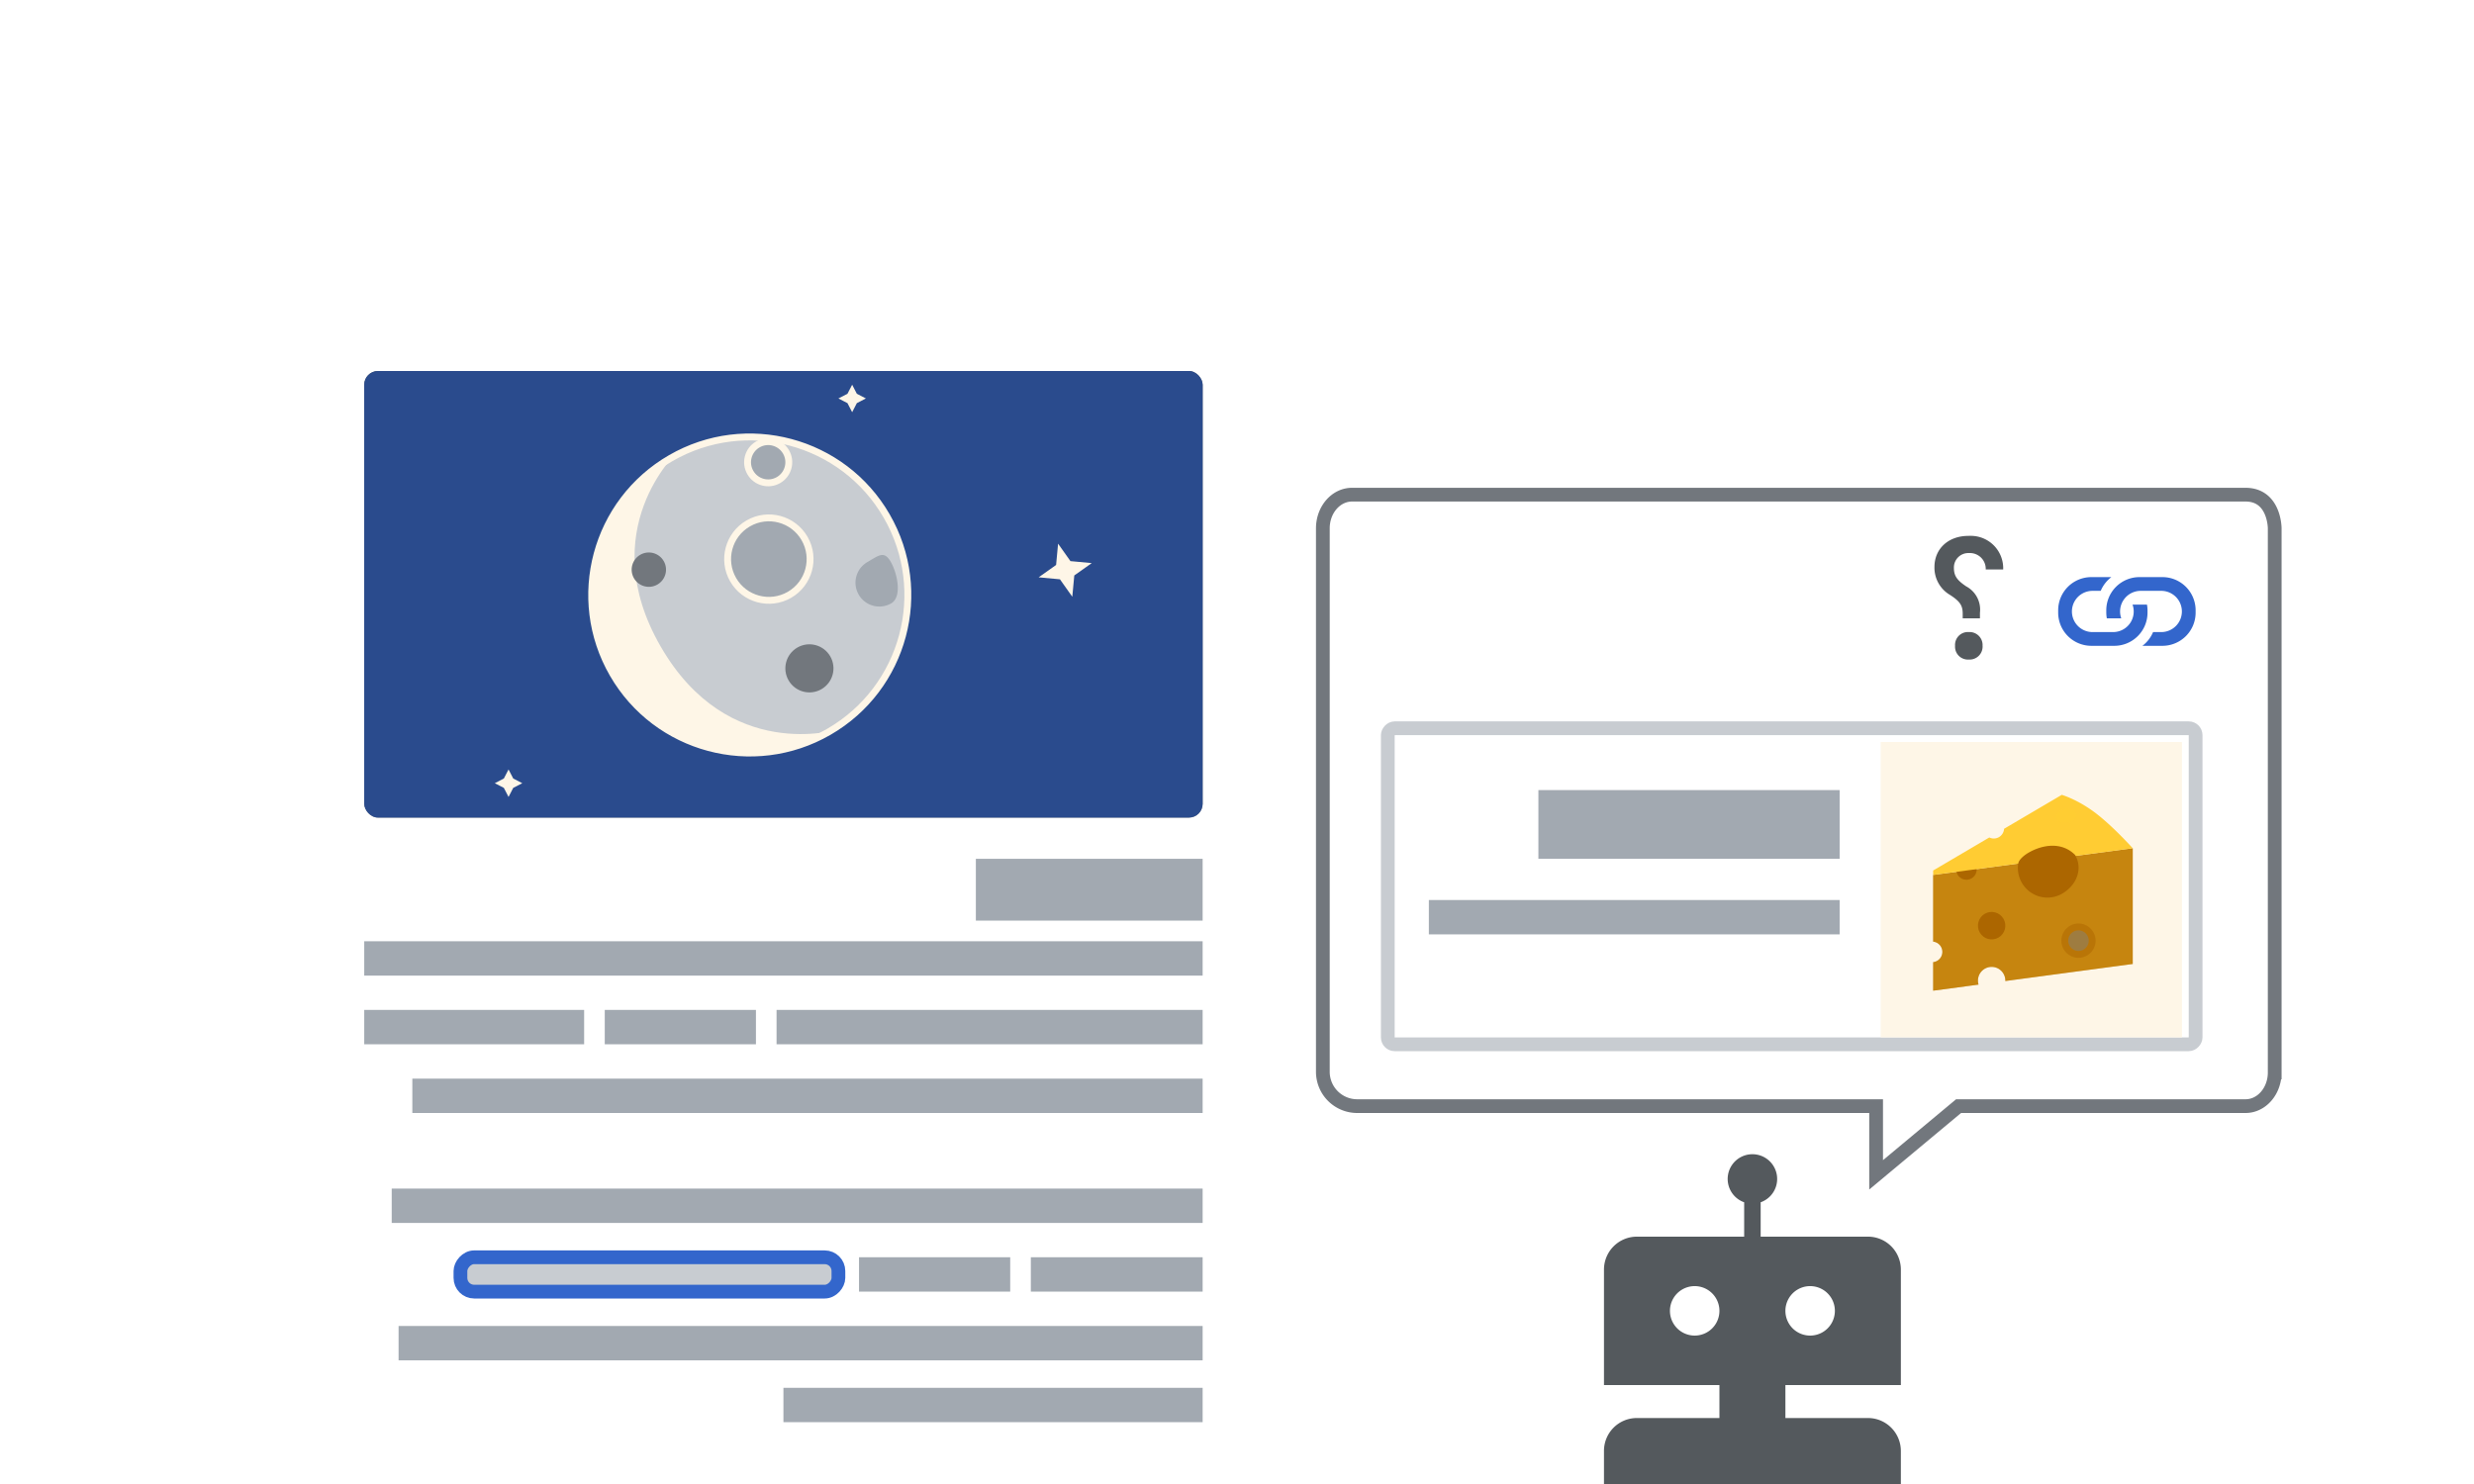 <svg xmlns="http://www.w3.org/2000/svg" width="360" height="216" fill="none" viewBox="0 0 360 216">
	<g clip-path="url(#a)">
		<g filter="url(#b)">
			<path fill="#fff" d="M185 47H43v170h142z"/>
		</g>
		<path fill="#a2a9b1" d="M175 202h-61v5h61zm0-9H58v5h117z"/>
		<rect width="55" height="5" fill="#c8ccd1" stroke="#36c" stroke-linecap="square" stroke-width="2" rx="2" transform="matrix(-1 0 0 1 122 183)"/>
		<path fill="#a2a9b1" d="M175 183h-25v5h25zm-28 0h-22v5h22zm28-10H57v5h118zm0-16H60v5h115zm-90-10H53v5h32zm25 0H88v5h22zm65 0h-62v5h62zm0-10H53v5h122zm0-12h-33v9h33z"/>
		<rect width="122" height="65" x="53" y="54" fill="url(#c)" rx="2"/>
		<rect width="122" height="65" x="53" y="54" fill="#2a4b8d" rx="2" style="mix-blend-mode:overlay"/>
		<path fill="#fef6e7" d="m158.864 81.96-2.541 1.8-.288 3.1-1.799-2.54-3.1-.289 2.541-1.799.288-3.1 1.799 2.541zM124 55.996l.682 1.318 1.318.682-1.318.682-.682 1.318-.682-1.318-1.318-.682 1.318-.682zm-50 56 .682 1.318 1.318.682-1.318.682-.682 1.318-.682-1.318-1.318-.682 1.318-.682z"/>
		<circle cx="109.102" cy="86.602" r="23" fill="#c8ccd1" stroke="#fef6e7" transform="rotate(-30 109.102 86.602)"/>
		<g filter="url(#d)">
			<path fill="#fef6e7" d="M95.146 94.118c9.819 17.008 25.753 12.06 25.753 12.06-11.473 6.625-25.995 2.952-32.435-8.203s-2.36-25.567 9.113-32.19c0 0-12.251 11.324-2.431 28.333"/>
		</g>
		<circle cx="117.781" cy="97.281" r="3.5" fill="#72777d" transform="rotate(-30 117.781 97.281)"/>
		<path fill="#a2a9b1" d="M129.606 81.757c.958 1.66 1.722 5.114.062 6.073a3.47 3.47 0 0 1-3.47-6.01c1.66-.959 2.45-1.723 3.408-.063"/>
		<circle cx="94.415" cy="82.915" r="2.5" fill="#72777d" transform="rotate(-30 94.415 82.915)"/>
		<circle cx="111.879" cy="81.379" r="6" fill="#a2a9b1" stroke="#fef6e7" transform="rotate(-30 111.879 81.38)"/>
		<circle cx="111.781" cy="67.281" r="3" fill="#a2a9b1" stroke="#fef6e7" transform="rotate(-30 111.781 67.281)"/>
		<path fill="#fff" stroke="#72777d" stroke-width="2" d="M331 156.1V76.9s0-4.9-4.246-4.9H196.739c-2.345 0-4.247 2.194-4.247 4.9V156a5 5 0 0 0 5 5H273v10l12-10h41.754c2.345 0 4.246-2.194 4.246-4.9Z"/>
		<path fill="#36c" fill-rule="evenodd" d="M311.752 94h2.91a4.83 4.83 0 0 0 4.83-4.83v-.34a4.83 4.83 0 0 0-4.83-4.83h-3.34a4.83 4.83 0 0 0-4.83 4.83v.34q.005.418.08.83h2.1a3 3 0 0 1 2.82-4h3a3 3 0 1 1 0 6h-1.19a4.87 4.87 0 0 1-1.55 2m-4.52-10h-2.91a4.83 4.83 0 0 0-4.83 4.83v.34a4.83 4.83 0 0 0 4.83 4.83h3.34a4.83 4.83 0 0 0 4.83-4.83v-.34a4.7 4.7 0 0 0-.08-.83h-2.1a2.998 2.998 0 0 1-2.82 4h-3a3 3 0 0 1 0-6h1.19a4.9 4.9 0 0 1 1.55-2"/>
		<rect width="117.549" height="46" x="-1" y="1" fill="#fff" stroke="#c8ccd1" stroke-width="2" rx="1" transform="matrix(-1 0 0 1 318.492 105)"/>
		<path fill="#a2a9b1" d="M267.692 131h-59.774v5h59.774z"/>
		<path fill="#fef6e7" d="M317.504 108h-43.835v43h43.835z"/>
		<path fill="#ac6600" fill-rule="evenodd" d="m281.3 127.352 29.042-3.887v16.843l-18.539 2.481a2 2 0 0 0-.266-1.057 1.99 1.99 0 0 0-2.722-.732 2 2 0 0 0-.911 2.311l-6.604.884v-4.152a1.503 1.503 0 0 0 0-2.988z"/>
		<path fill="#fc3" fill-opacity=".31" fill-rule="evenodd" d="m281.3 127.352 29.042-3.887v16.843l-18.539 2.481a2 2 0 0 0-.266-1.057 1.99 1.99 0 0 0-2.722-.732 2 2 0 0 0-.911 2.311l-6.604.884v-4.152a1.503 1.503 0 0 0 0-2.988z"/>
		<g opacity=".5">
			<path fill="#767471" d="M304.171 135.916a2.003 2.003 0 0 1-.728 2.731 1.99 1.99 0 0 1-2.721-.733 2.004 2.004 0 0 1 .729-2.731 1.99 1.99 0 0 1 2.72.733" style="mix-blend-mode:multiply"/>
			<path stroke="#ac6600" d="M304.171 135.916a2.003 2.003 0 0 1-.728 2.731 1.99 1.99 0 0 1-2.721-.733 2.004 2.004 0 0 1 .729-2.731 1.99 1.99 0 0 1 2.72.733Z"/>
		</g>
		<ellipse cx="1.994" cy="1.998" fill="#ac6600" rx="1.994" ry="1.998" transform="matrix(.865 -.501 .499 .867 287.089 134)"/>
		<ellipse cx="1.496" cy="1.499" fill="#ac6600" rx="1.496" ry="1.499" transform="matrix(.865 -.501 .499 .867 284.101 126)"/>
		<path fill="#fc3" fill-rule="evenodd" d="m310.342 123.465-29.042 3.887v-.648l8.17-4.807a1.497 1.497 0 0 0 2.149-1.265l8.397-4.941s2.259.648 4.84 2.591 5.486 5.183 5.486 5.183"/>
		<path fill="#ac6600" d="M301.952 124.437c1.188 2.064.184 4.44-1.873 5.632a4.29 4.29 0 0 1-5.874-1.58 4.3 4.3 0 0 1-.535-2.757c.091-.647.947-1.295 1.506-1.619 2.056-1.192 4.84-1.62 6.776.324"/>
		<ellipse cx="1.494" cy="1" fill="#fc3" fill-opacity=".66" rx="1.494" ry="1" style="mix-blend-mode:multiply" transform="rotate(-8.178 974.826 -2032.555)skewX(-.061)"/>
		<path fill="#a2a9b1" d="M267.692 115h-43.835v10h43.835z"/>
		<path fill="#54595d" fill-rule="evenodd" d="M288.489 93.998a1.89 1.89 0 0 0-1.77-2h-.23a1.87 1.87 0 0 0-2 1.73q-.015.135 0 .27a1.87 1.87 0 0 0 1.73 2q.134.015.27 0a1.88 1.88 0 0 0 2-1.75q.015-.125 0-.25m-2.06-16c-2.94 0-4.94 1.89-4.94 4.53a4.59 4.59 0 0 0 2.29 4.08c1.42.92 1.82 1.53 1.82 2.71v.68h2.51v-.81a3.84 3.84 0 0 0-2-3.84c-1.34-.9-1.79-1.53-1.79-2.71a2.1 2.1 0 0 1 2.08-2.14h.17a2.3 2.3 0 0 1 2.38 2.22v.17h2.54a4.71 4.71 0 0 0-4.51-4.89 5 5 0 0 0-.55 0m-32.629 102h-15.612a4.793 4.793 0 0 0-4.788 4.793v16.807h16.8v4.8h-12.012a4.78 4.78 0 0 0-4.788 4.8v4.8h43.2v-4.8c0-2.652-2.143-4.8-4.788-4.8H259.8v-4.8h16.8v-16.807a4.79 4.79 0 0 0-4.788-4.793H256.2v-5.004a3.6 3.6 0 1 0-2.4 0zm-7.2 14.4a3.6 3.6 0 1 1 0-7.2 3.6 3.6 0 0 1 0 7.2m16.8 0a3.6 3.6 0 1 1 0-7.2 3.6 3.6 0 0 1 0 7.2"/>
	</g>
	<defs>
		<filter id="b" width="146" height="174" x="41" y="46" color-interpolation-filters="sRGB" filterUnits="userSpaceOnUse">
			<feFlood flood-opacity="0" result="BackgroundImageFix"/>
			<feColorMatrix in="SourceAlpha" result="hardAlpha" values="0 0 0 0 0 0 0 0 0 0 0 0 0 0 0 0 0 0 127 0"/>
			<feOffset dy="1"/>
			<feGaussianBlur stdDeviation="1"/>
			<feColorMatrix values="0 0 0 0 0 0 0 0 0 0 0 0 0 0 0 0 0 0 0.1 0"/>
			<feBlend in2="BackgroundImageFix" result="effect1_dropShadow_17_1829"/>
			<feBlend in="SourceGraphic" in2="effect1_dropShadow_17_1829" result="shape"/>
		</filter>
		<filter id="d" width="35.488" height="43.691" x="85.411" y="65.784" color-interpolation-filters="sRGB" filterUnits="userSpaceOnUse">
			<feFlood flood-opacity="0" result="BackgroundImageFix"/>
			<feBlend in="SourceGraphic" in2="BackgroundImageFix" result="shape"/>
			<feColorMatrix in="SourceAlpha" result="hardAlpha" values="0 0 0 0 0 0 0 0 0 0 0 0 0 0 0 0 0 0 127 0"/>
			<feOffset dx="1"/>
			<feComposite in2="hardAlpha" k2="-1" k3="1" operator="arithmetic"/>
			<feColorMatrix values="0 0 0 0 0 0 0 0 0 0 0 0 0 0 0 0 0 0 0.25 0"/>
			<feBlend in2="shape" result="effect1_innerShadow_17_1829"/>
		</filter>
		<linearGradient id="c" x1="114" x2="114" y1="54" y2="119" gradientUnits="userSpaceOnUse">
			<stop stop-color="#54595d"/>
			<stop offset="1" stop-color="#72777d"/>
		</linearGradient>
		<clipPath id="a">
			<path fill="#fff" d="M360 0H0v216h360z"/>
		</clipPath>
	</defs>
</svg>
